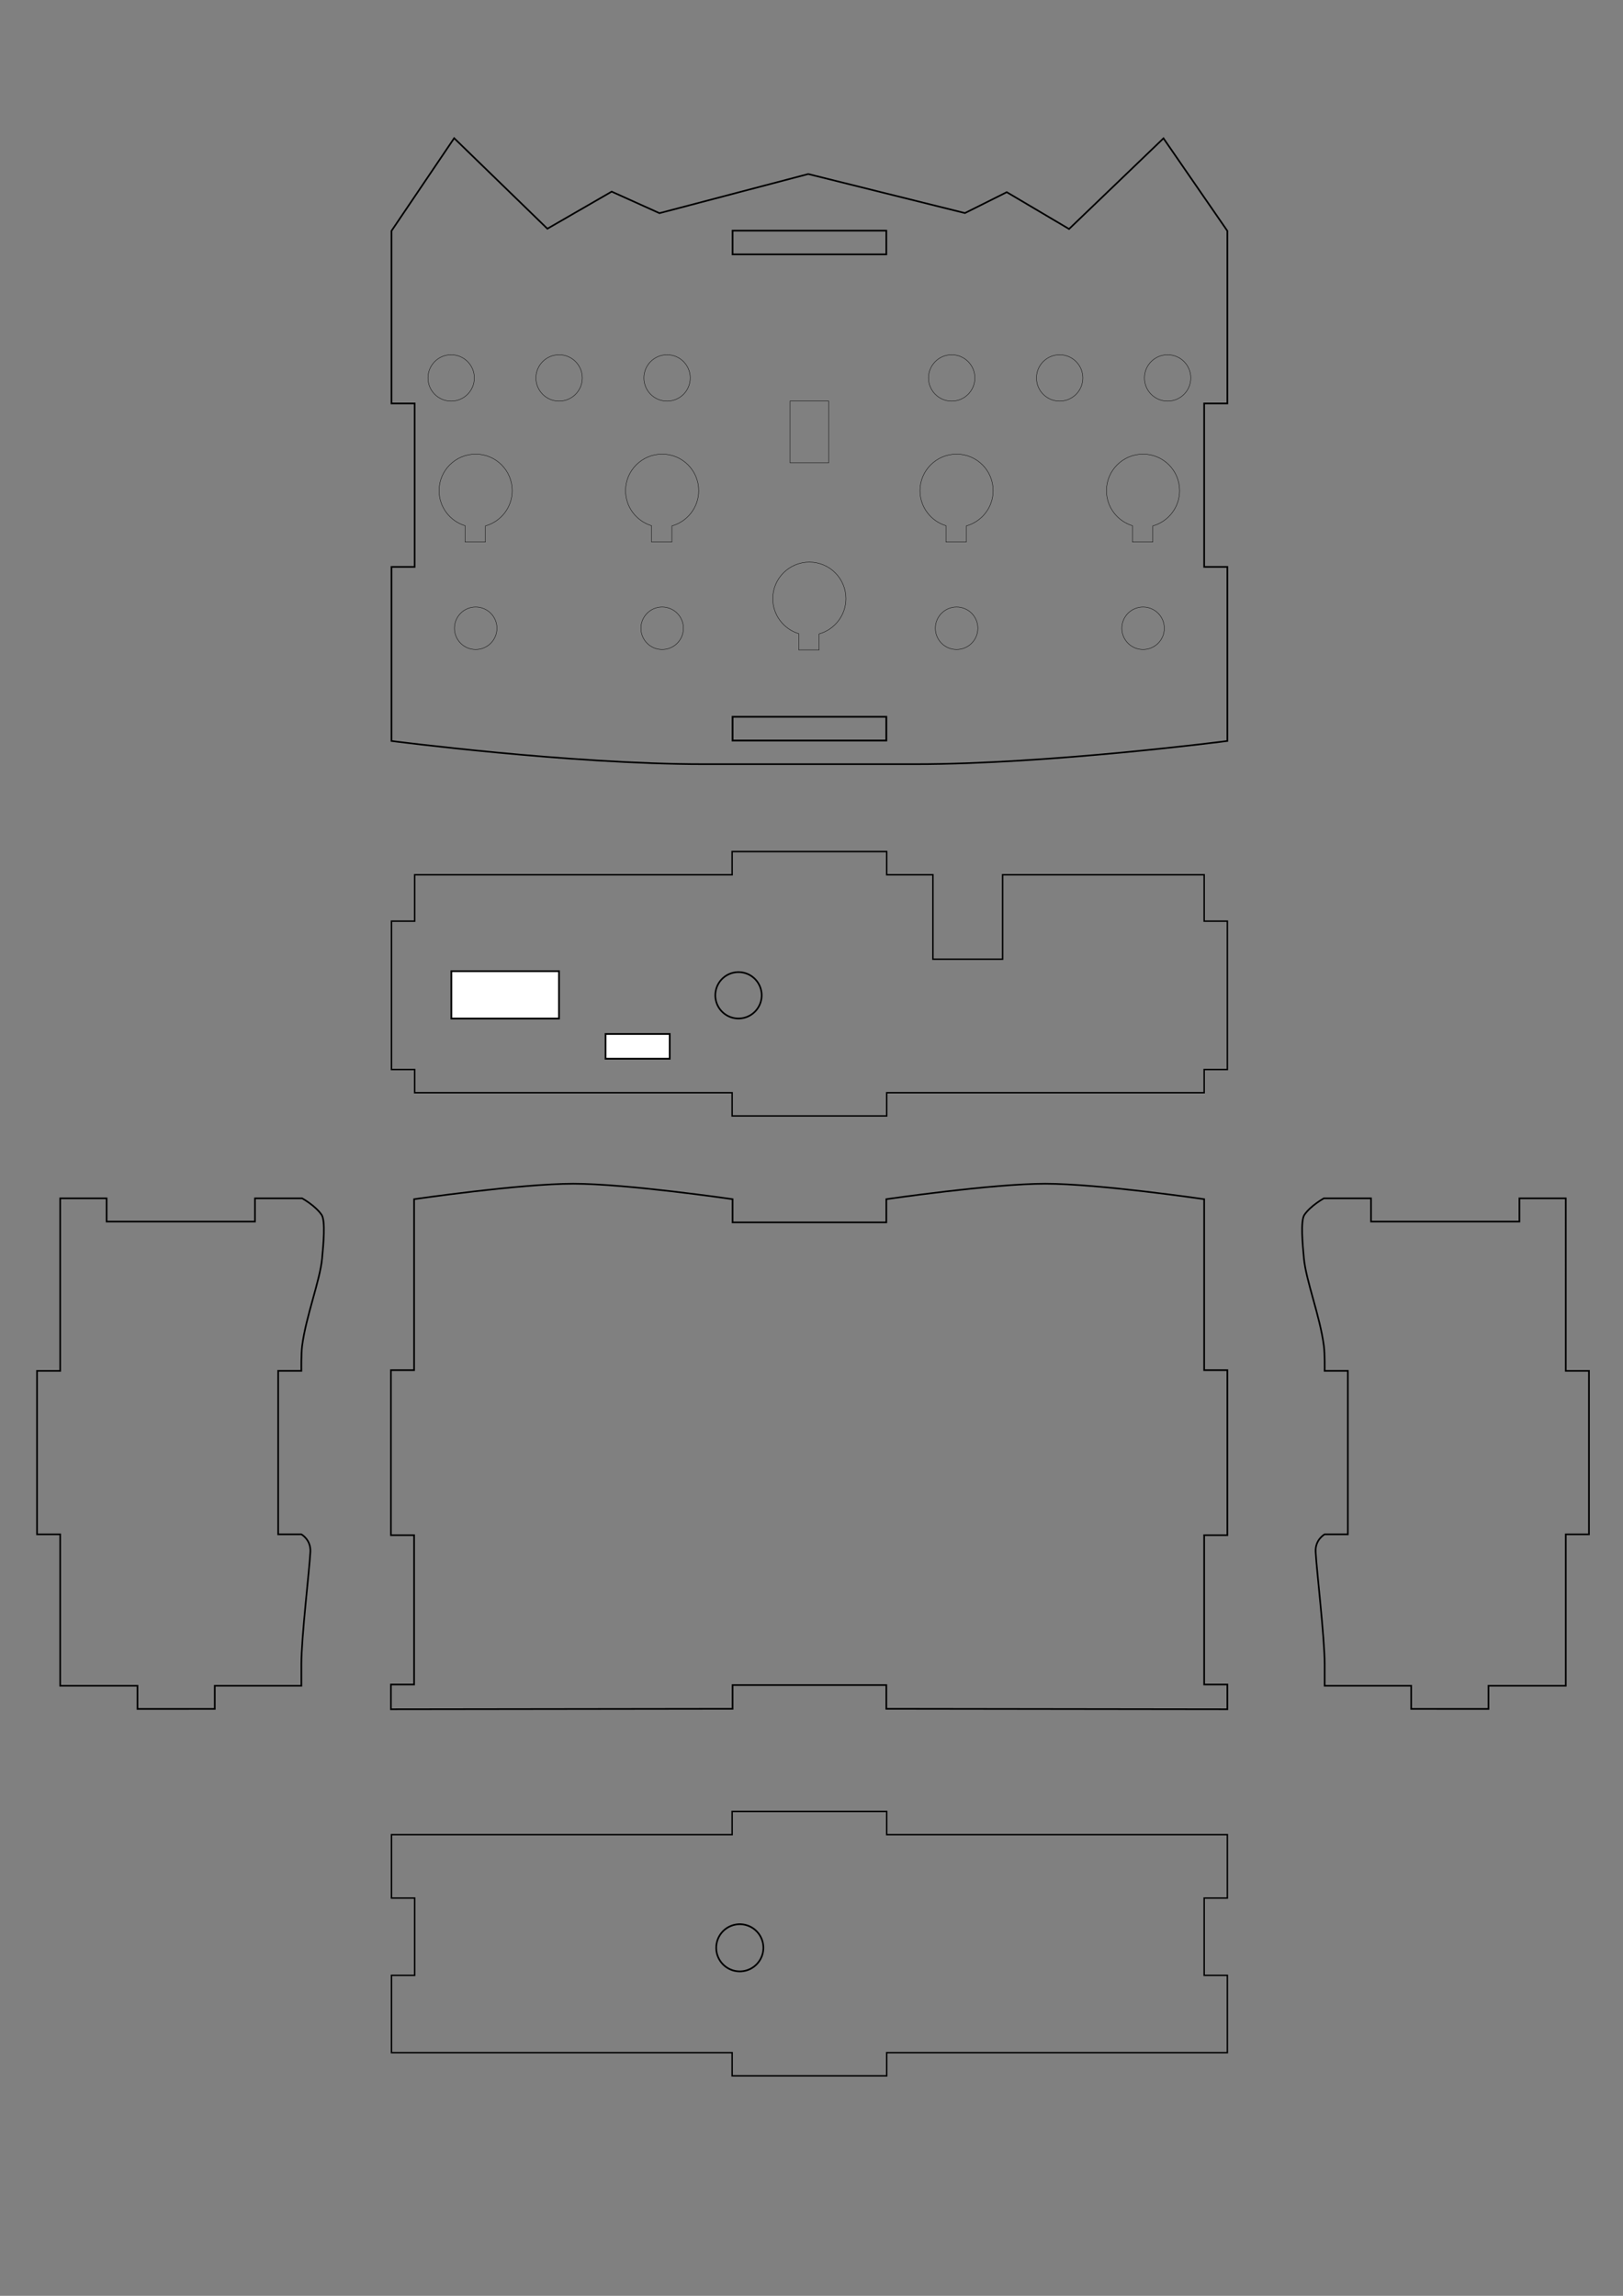 <?xml version="1.0" encoding="UTF-8" standalone="no"?>
<!-- Created with Inkscape (http://www.inkscape.org/) -->

<svg
   xmlns:dc="http://purl.org/dc/elements/1.1/"
   xmlns:cc="http://creativecommons.org/ns#"
   xmlns:rdf="http://www.w3.org/1999/02/22-rdf-syntax-ns#"
   xmlns:svg="http://www.w3.org/2000/svg"
   xmlns="http://www.w3.org/2000/svg"
   xmlns:sodipodi="http://sodipodi.sourceforge.net/DTD/sodipodi-0.dtd"
   xmlns:inkscape="http://www.inkscape.org/namespaces/inkscape"
   width="210mm"
   height="297mm"
   viewBox="0 0 744.094 1052.362"
   id="svg2"
   version="1.1"
   inkscape:version="0.91 r13725"
   sodipodi:docname="MiniLab-proto.svg">
  <rect x="0" y="0" width="744.094" height="1052.362" fill="#808080" stroke="none"/>
  <defs
     id="defs4">
    <g
       id="potgrading" />
    <g
       id="potgrading-5" />
  </defs>
  <sodipodi:namedview
     id="base"
     pagecolor="#ffffff"
     bordercolor="#666666"
     borderopacity="1.0"
     inkscape:pageopacity="0.0"
     inkscape:pageshadow="2"
     inkscape:zoom="2.6944843"
     inkscape:cx="296.42264"
     inkscape:cy="579.48072"
     inkscape:document-units="mm"
     inkscape:current-layer="layer1"
     showgrid="false"
     units="mm"
     inkscape:window-width="1615"
     inkscape:window-height="1026"
     inkscape:window-x="65"
     inkscape:window-y="24"
     inkscape:window-maximized="1" />
  <g
     inkscape:label="Layer 1"
     inkscape:groupmode="layer"
     id="layer1"
     transform="translate(0,4.7244096e-6)">
    <g
       transform="matrix(-1,0,0,1,895.437,-564.929)"
       id="g4163">
      <path
         id="path6388"
         d="m 489.097,670.644 70.481,-9e-5 0,10.889 -70.481,0 z"
         style="fill:none;stroke:#000000;stroke-width:0.768;stroke-miterlimit:4;stroke-dasharray:none"
         inkscape:connector-curvature="0"
         sodipodi:nodetypes="ccccc" />
      <path
         style="fill:none;stroke:#000000;stroke-width:0.755;stroke-linecap:butt;stroke-linejoin:miter;stroke-miterlimit:4;stroke-opacity:1;stroke-dasharray:none"
         d="m 332.738,670.774 29.283,-42.44 43.283,41.56 28.567,-16.879 19.171,9.579 71.845,-17.891 68.205,17.935 21.909,-9.874 29.478,17.005 42.739,-41.498 28.739,42.503 0,79.085 -10.631,0 0,74.927 10.631,0 0,79.796 c 0,0 -81.885,10.631 -142.977,10.631 l -48.679,0 c 0,0 0,0 -48.679,0 -61.092,0 -142.886,-10.631 -142.886,-10.631 l 0,-79.796 10.631,0 0,-74.927 -10.631,0 z"
         id="path4165"
         inkscape:connector-curvature="0"
         sodipodi:nodetypes="ccccccccccccccccscscccccc" />
      <path
         style="fill:none;stroke:#000000;stroke-width:0.813;stroke-miterlimit:4;stroke-dasharray:none"
         d="m 489.095,893.495 70.484,0 0,10.886 -70.484,0 z"
         id="rect4167"
         inkscape:connector-curvature="0"
         sodipodi:nodetypes="ccccc" />
    </g>
    <g
       transform="matrix(-1,0,0,1,895.439,-121.087)"
       id="g4163-2">
      <path
         style="fill:none;stroke:#000000;stroke-width:0.755;stroke-linecap:butt;stroke-linejoin:miter;stroke-miterlimit:4;stroke-opacity:1;stroke-dasharray:none"
         d="m 332.74,904.584 0,-11.339 10.63,0 0,-68.458 -10.63,0 0,-75.635 10.63,0 -3.9e-4,-78.378 c 0,0 48.461,-7.086 72.863,-7.086 24.402,0 72.863,7.086 72.863,7.086 l 9.9e-4,10.63 70.483,0 -9.9e-4,-10.63 c 0,0 48.555,-7.086 73.005,-7.086 24.449,0 73.005,7.086 73.005,7.086 l 0,78.378 10.63,9.8e-4 0,75.635 -10.63,-9.8e-4 0,68.458 10.63,0 0,11.338 -156.638,-0.201 0,-10.886 -70.485,0 0,10.886 z"
         id="path4165-2"
         inkscape:connector-curvature="0"
         sodipodi:nodetypes="cccccccczcccczccccccccccccc" />
    </g>
    <g
       id="g7227"
       transform="translate(139.619,222)">
      <path
         style="fill:none;stroke:#000000;stroke-width:0.665px;stroke-linecap:butt;stroke-linejoin:miter;stroke-opacity:1"
         d="m 50.49,200.238 0,-21.26 145.545,-0.002 0,-10.63 70.866,0 0,10.63 21.196,0 -0.002,38.707 c 5.318,0 26.637,0 31.955,0 l 0,-38.707 92.399,0.002 0,21.26 10.63,0 -6.1e-4,68.028 -10.629,0 0,10.631 -145.548,0 0,10.631 -70.866,0 0,-10.631 -145.545,4e-4 0,-10.631 -10.63,0 5.8e-4,-68.028 -3.1e-4,0 z"
         id="path7229"
         inkscape:connector-curvature="0"
         sodipodi:nodetypes="cccccccccccccccccccccccccc" />
    </g>
    <g
       id="g7315"
       transform="translate(139.622,642.001)">
      <g
         transform="translate(0,20)"
         id="g7223">
        <path
           style="fill:none;stroke:#000000;stroke-width:0.665px;stroke-linecap:butt;stroke-linejoin:miter;stroke-opacity:1"
           d="m 39.858,178.976 156.178,0.002 0,-10.631 70.866,0 0,10.63 156.175,0 0,29.056 -10.63,0 -1e-5,35.433 10.63,0 0,35.432 -156.175,0 0,10.631 -70.866,0 0,-10.631 -156.178,0 0,-35.432 10.629,0 0,-35.433 -10.629,0 z"
           id="rect4192"
           inkscape:connector-curvature="0"
           sodipodi:nodetypes="ccccccccccccccccccccc" />
      </g>
    </g>
    <path
       sodipodi:type="arc"
       style="fill:none;stroke:#000000;stroke-width:0.341;stroke-miterlimit:4;stroke-opacity:1;stroke-dasharray:none"
       id="path7321"
       sodipodi:cx="149.96722"
       sodipodi:cy="67.15564"
       sodipodi:rx="4.8376527"
       sodipodi:ry="4.6515889"
       d="m 154.805,67.156 a 4.838,4.652 0 0 1 -4.838,4.652 4.838,4.652 0 0 1 -4.838,-4.652 4.838,4.652 0 0 1 4.838,-4.652 4.838,4.652 0 0 1 4.838,4.652 z"
       transform="matrix(2.197,0,0,2.285,9.097,302.781)" />
    <path
       transform="matrix(2.234,0,0,2.324,4.142,736.766)"
       d="m 154.805,67.156 a 4.838,4.652 0 0 1 -4.838,4.652 4.838,4.652 0 0 1 -4.838,-4.652 4.838,4.652 0 0 1 4.838,-4.652 4.838,4.652 0 0 1 4.838,4.652 z"
       sodipodi:ry="4.6515889"
       sodipodi:rx="4.8376527"
       sodipodi:cy="67.15564"
       sodipodi:cx="149.96722"
       id="path7352"
       style="fill:none;stroke:#000000;stroke-width:0.341;stroke-miterlimit:4;stroke-opacity:1;stroke-dasharray:none"
       sodipodi:type="arc" />
    <path
       style="fill:#ffffff;fill-opacity:1;fill-rule:nonzero;stroke:#000000;stroke-width:0.801;stroke-miterlimit:4;stroke-dasharray:none;stroke-opacity:1"
       d="m 277.636,473.969 29.409,0 0,11.337 -29.409,0 z"
       id="rect3126"
       inkscape:connector-curvature="0"
       sodipodi:nodetypes="ccccc" />
    <g
       id="g3168"
       transform="matrix(-1,0,0,1,597.394,-121.474)">
      <path
         style="fill:none;stroke:#000000;stroke-width:0.756px;stroke-linecap:butt;stroke-linejoin:miter;stroke-opacity:1"
         d="m 534.354,904.828 0,-10.63 35.434,1e-5 0,-69.412 10.629,0 0,-74.927 -10.629,0 9.2e-4,-79.088 -21.261,0 0,8.631 0,2 0,0 -68.032,0 0,0 0,0 0,0 0,0 0,9e-5 0,10e-5 0,-10.632 -21.615,0.001 c 0,0 -6.114,3.367 -8.95,7.589 -1.811,2.696 -0.805,13.588 -0.197,20.048 0.949,10.075 7.402,26.46 9.147,40.038 0.485,3.775 0.354,11.411 0.354,11.411 l 10.63,0 -5.8e-4,74.927 -10.631,0 c 0,0 -4.444,2.417 -4.133,8.065 0.485,8.827 4.134,39.274 4.134,51.517 l 0,9.83 39.685,-1e-5 0,10.63 z"
         id="path3170"
         inkscape:connector-curvature="0"
         sodipodi:nodetypes="cccccccccccccccccccccssaccccsscccc" />
    </g>
    <g
       id="g5416"
       style="fill:none;stroke:#000000;stroke-width:0.05"
       transform="matrix(3.543,0,0,3.543,191.622,96.342)">
      <path
         id="path5428"
         style="fill:none;stroke:#000000"
         d="m 7.47,31.56 c -2.613,0 -4.738,2.116 -4.738,4.728 0,2.136 1.421,3.946 3.365,4.533 l 0,2.107 2.633,1.41e-4 0,-2.08 c 1.996,-0.555 3.467,-2.388 3.467,-4.561 C 12.198,33.675 10.082,31.56 7.47,31.56 z"
         inkscape:connector-curvature="0" />
      <path
         id="path5478"
         style="fill:none;stroke:#000000"
         d="m 31.6,31.56 c -2.613,0 -4.738,2.116 -4.738,4.728 0,2.136 1.421,3.946 3.365,4.533 l 0,2.107 2.633,1.41e-4 0,-2.08 c 1.996,-0.555 3.467,-2.388 3.467,-4.561 C 36.328,33.675 34.212,31.56 31.6,31.56 z"
         inkscape:connector-curvature="0" />
      <path
         id="path5528"
         style="fill:none;stroke:#000000"
         d="m 93.83,31.56 c -2.613,0 -4.738,2.116 -4.738,4.728 0,2.136 1.421,3.946 3.365,4.533 l 0,2.107 2.633,1.41e-4 0,-2.08 c 1.996,-0.555 3.467,-2.388 3.467,-4.561 C 98.558,33.675 96.442,31.56 93.83,31.56 z"
         inkscape:connector-curvature="0" />
      <path
         id="path5578"
         style="fill:none;stroke:#000000"
         d="m 69.7,31.56 c -2.613,0 -4.738,2.116 -4.738,4.728 0,2.136 1.421,3.946 3.365,4.533 l 0,2.107 2.633,1.41e-4 0,-2.08 c 1.996,-0.555 3.467,-2.388 3.467,-4.561 C 74.428,33.675 72.312,31.56 69.7,31.56 z"
         inkscape:connector-curvature="0" />
      <path
         id="path5628"
         style="fill:none;stroke:#000000"
         d="m 50.65,45.53 c -2.613,0 -4.738,2.116 -4.738,4.728 0,2.136 1.421,3.946 3.365,4.533 l 0,2.107 2.633,1.41e-4 0,-2.08 c 1.996,-0.555 3.467,-2.388 3.467,-4.561 C 55.378,47.645 53.262,45.53 50.65,45.53 z"
         inkscape:connector-curvature="0" />
      <circle
         id="circle5678"
         style="fill:none;stroke:#000000;stroke-width:0.05"
         r="2.75"
         cy="54.09"
         cx="7.47" />
      <circle
         id="circle5680"
         style="fill:none;stroke:#000000;stroke-width:0.05"
         r="2.75"
         cy="54.09"
         cx="31.6" />
      <circle
         id="circle5682"
         style="fill:none;stroke:#000000;stroke-width:0.05"
         r="2.75"
         cy="54.09"
         cx="69.7" />
      <circle
         id="circle5684"
         style="fill:none;stroke:#000000;stroke-width:0.05"
         r="2.75"
         cy="54.09"
         cx="93.83" />
      <rect
         id="rect5686"
         style="fill:none;stroke:#000000"
         height="8"
         width="5"
         y="24.69"
         x="48.15" />
      <circle
         id="circle5688"
         style="fill:none;stroke:#000000;stroke-width:0.05"
         cy="21.705"
         cx="4.295"
         r="3" />
      <circle
         id="circle5690"
         style="fill:none;stroke:#000000;stroke-width:0.05"
         cy="21.705"
         cx="18.265"
         r="3" />
      <circle
         id="circle5692"
         style="fill:none;stroke:#000000;stroke-width:0.05"
         cy="21.705"
         cx="32.235"
         r="3" />
      <circle
         id="circle5694"
         style="fill:none;stroke:#000000;stroke-width:0.05"
         cy="21.705"
         cx="69.065"
         r="3" />
      <circle
         id="circle5696"
         style="fill:none;stroke:#000000;stroke-width:0.05"
         cy="21.705"
         cx="83.035"
         r="3" />
      <circle
         id="circle5698"
         style="fill:none;stroke:#000000;stroke-width:0.05"
         cy="21.705"
         cx="97.005"
         r="3" />
    </g>
    <path
       sodipodi:nodetypes="ccccc"
       inkscape:connector-curvature="0"
       id="path5848"
       d="m 206.926,445.187 49.351,0 0,21.69 -49.351,0 z"
       style="fill:#ffffff;fill-opacity:1;fill-rule:nonzero;stroke:#000000;stroke-width:0.801;stroke-miterlimit:4;stroke-dasharray:none;stroke-opacity:1" />
    <g
       transform="translate(148.075,-121.474)"
       id="g10409">
      <path
         sodipodi:nodetypes="cccccccccccccccccccccssaccccsscccc"
         inkscape:connector-curvature="0"
         id="path10411"
         d="m 534.354,904.828 0,-10.63 35.434,1e-5 0,-69.412 10.629,0 0,-74.927 -10.629,0 9.2e-4,-79.088 -21.261,0 0,8.631 0,2 0,0 -68.032,0 0,0 0,0 0,0 0,0 0,9e-5 0,10e-5 0,-10.632 -21.615,10e-4 c 0,0 -6.114,3.367 -8.95,7.589 -1.811,2.696 -0.805,13.588 -0.197,20.048 0.949,10.075 7.402,26.46 9.147,40.038 0.485,3.775 0.354,11.411 0.354,11.411 l 10.63,0 -5.8e-4,74.927 -10.631,0 c 0,0 -4.444,2.417 -4.133,8.065 0.485,8.827 4.134,39.274 4.134,51.517 l 0,9.83 39.685,-10e-6 0,10.63 z"
         style="fill:none;stroke:#000000;stroke-width:0.756px;stroke-linecap:butt;stroke-linejoin:miter;stroke-opacity:1" />
    </g>
  </g>
</svg>
